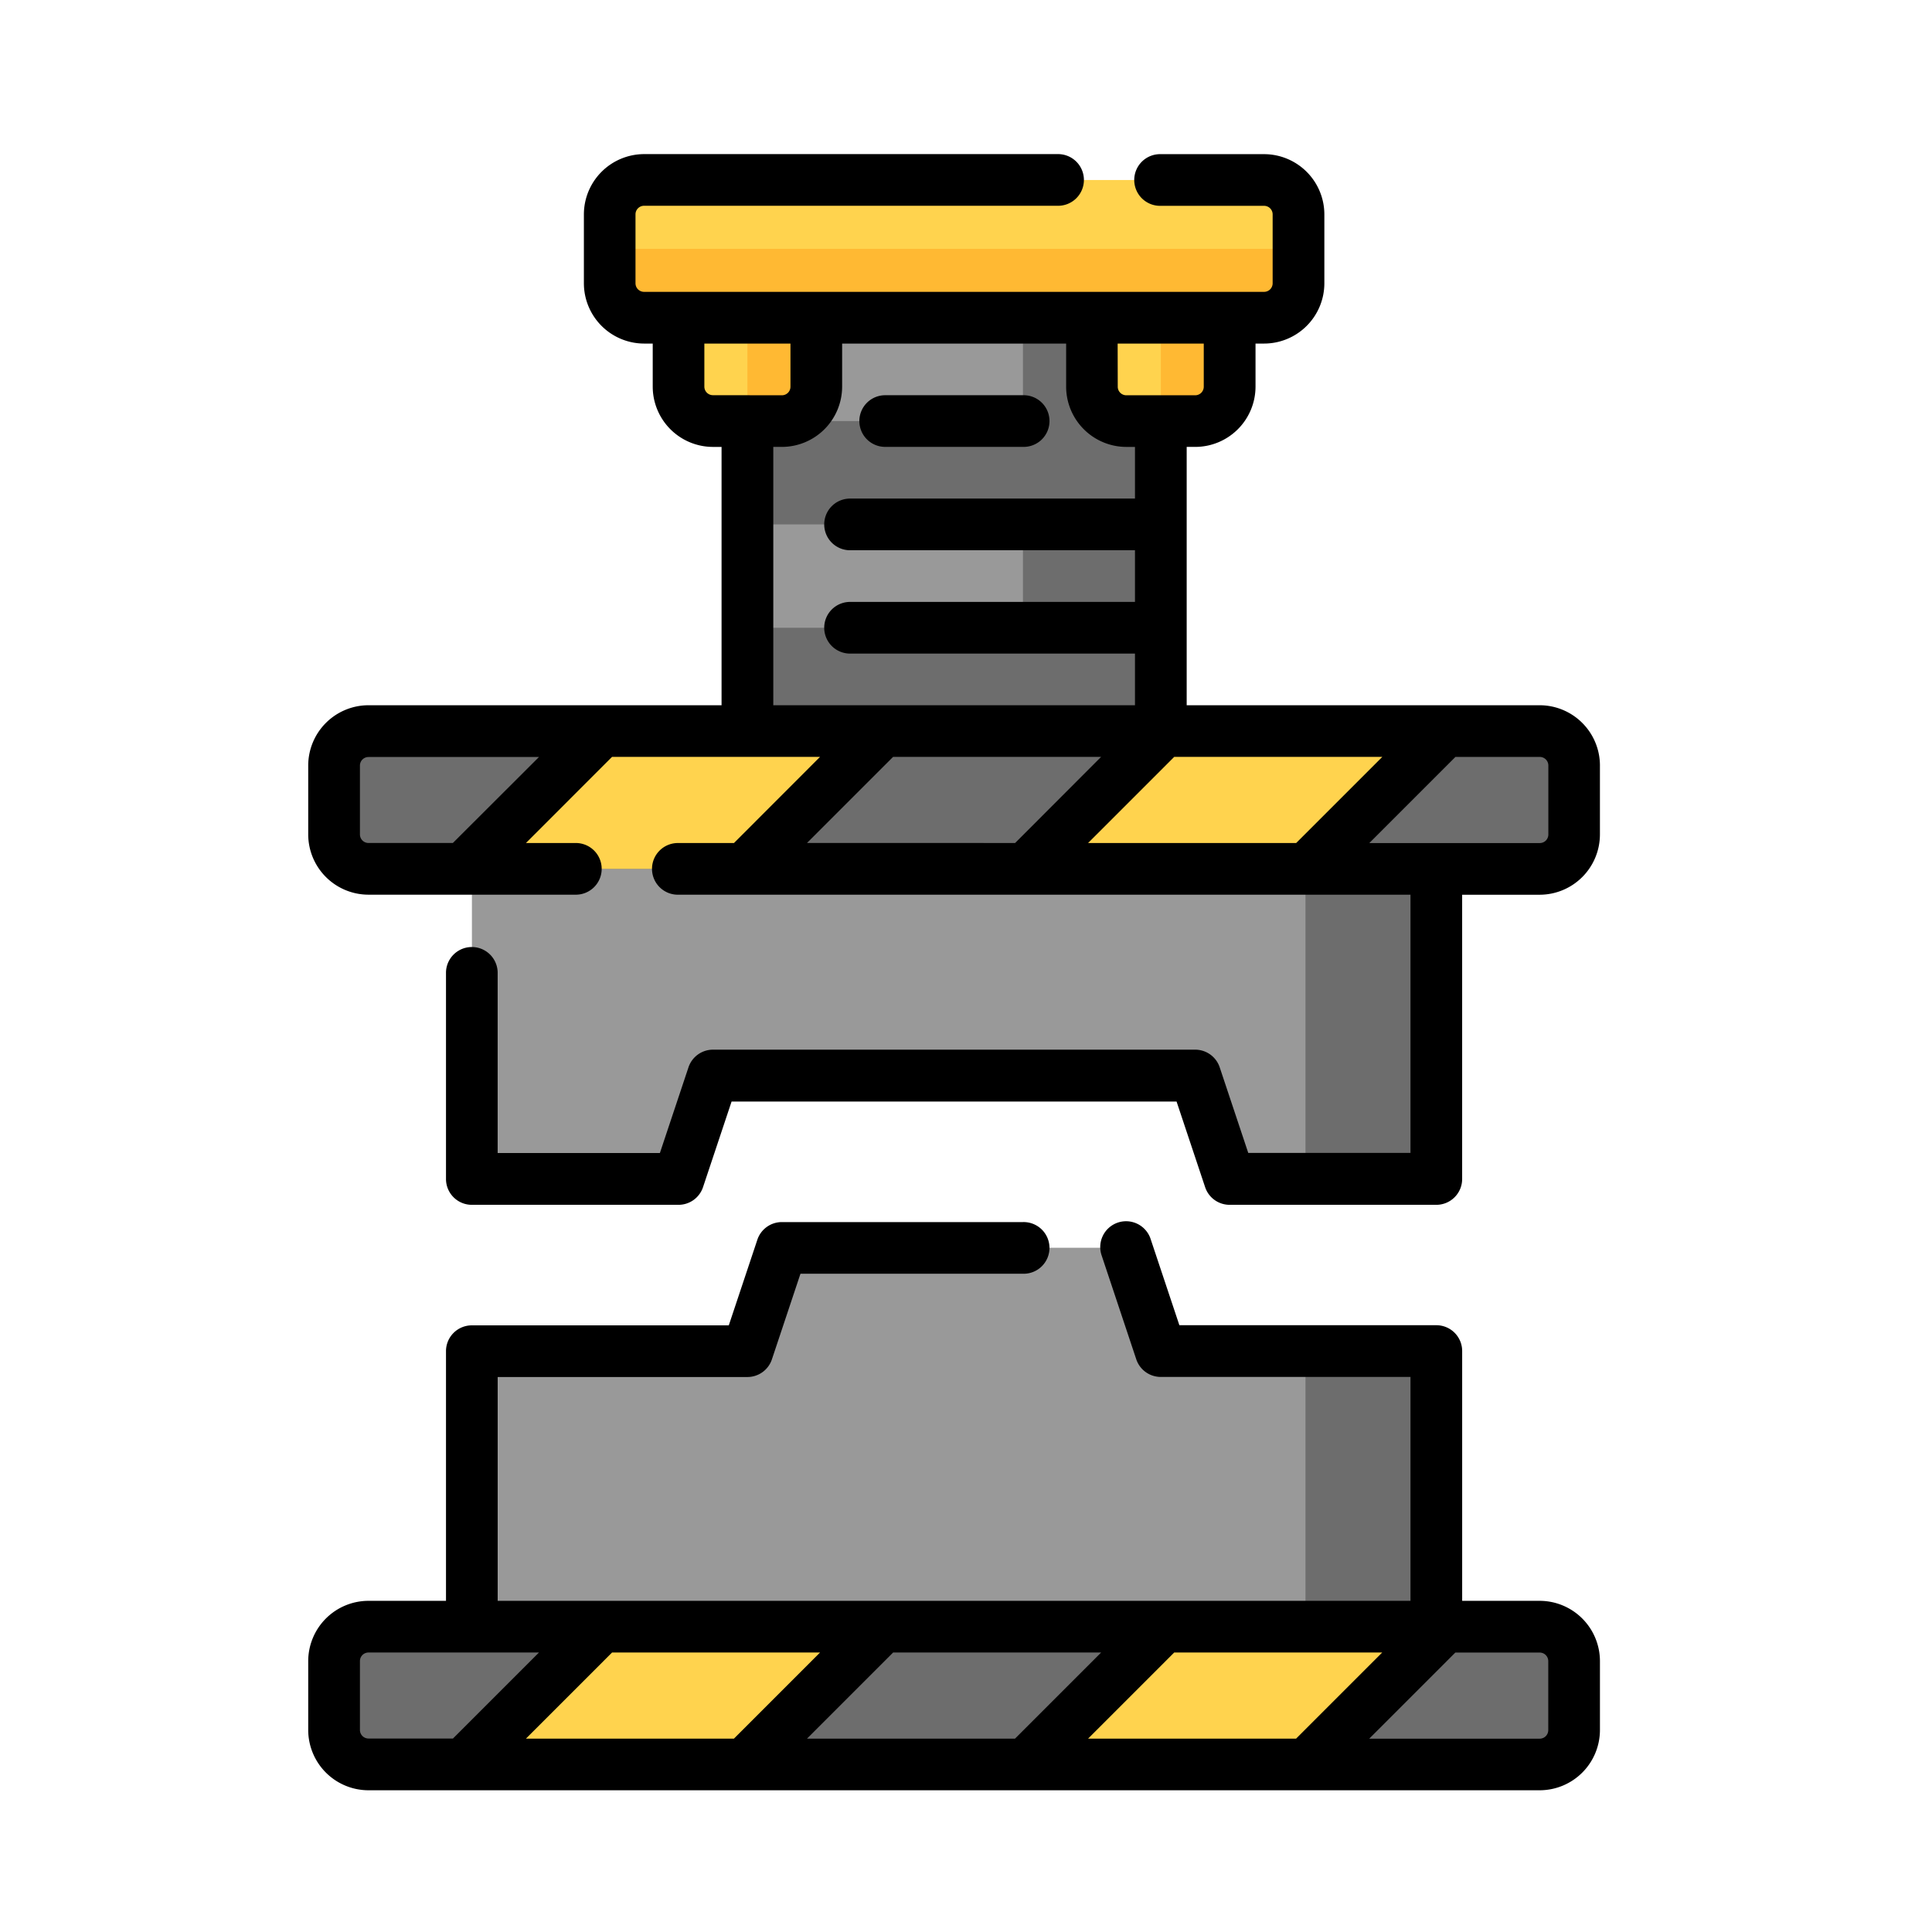 <svg xmlns="http://www.w3.org/2000/svg" width="112.828" height="112.828" viewBox="0 0 112.828 112.828">
  <g id="Group_1120030" data-name="Group 1120030" transform="translate(-409.326 -3045)">
    <rect id="Rectangle_409891" data-name="Rectangle 409891" width="112.828" height="112.828" transform="translate(409.326 3045)" fill="none"/>
    <g id="Group_1120029" data-name="Group 1120029" transform="translate(373.431 3054)">
      <path id="Path_915872" data-name="Path 915872" d="M145.327,234.291H161.42v20.116H105.1V234.291h16.093l2.012-6.035h20.116ZM105.1,202.1v22.128h12.07l2.012-6.035h28.163l2.012,6.035h12.07V202.1Z" transform="translate(-41.645 -164.387)" fill="#999"/>
      <path id="Path_915873" data-name="Path 915873" d="M215.466,59.816h-24.14V29.642h24.139V59.816Z" transform="translate(-111.783 -24.11)" fill="#6d6d6d"/>
      <path id="Path_915874" data-name="Path 915874" d="M207.419,39.7H191.326V29.642h16.093Zm0,6.035H191.326V51.77h16.093Z" transform="translate(-111.783 -24.11)" fill="#999"/>
      <path id="Path_915875" data-name="Path 915875" d="M134.4,182.559v4.023a2.012,2.012,0,0,1-2.012,2.012h-6.035v18.1h-7.644v-18.1H63.991a2.012,2.012,0,0,1-2.012-2.012v-4.023a2.012,2.012,0,0,1,2.012-2.012h68.395A2.012,2.012,0,0,1,134.4,182.559Zm-2.012,50.29h-6.035V216.756h-7.644v16.093H63.991a2.012,2.012,0,0,0-2.012,2.012v4.023a2.012,2.012,0,0,0,2.012,2.012h68.395a2.012,2.012,0,0,0,2.012-2.012v-4.023A2.012,2.012,0,0,0,132.386,232.849Z" transform="translate(-6.575 -146.852)" fill="#6d6d6d"/>
      <g id="Group_1120028" data-name="Group 1120028" transform="translate(62.967 1.509)">
        <path id="Path_915876" data-name="Path 915876" d="M110.554,180.547h16.415l-8.047,8.047H102.507Zm35.244,8.047h5.874l8.047-8.047H143.3l-8.047,8.047H145.8Zm-43.29,52.3h16.415l8.046-8.047H110.554Zm32.749,0h16.415l8.047-8.047H143.3Z" transform="translate(-102.507 -148.361)" fill="#ffd34e"/>
        <path id="Path_915877" data-name="Path 915877" d="M188.442,10.1v4.023a2.012,2.012,0,0,1-2.012,2.012h-2.012v4.023a2.012,2.012,0,0,1-2.012,2.012h-4.023a2.012,2.012,0,0,1-2.012-2.012V16.131H160.279v4.023a2.012,2.012,0,0,1-2.012,2.012h-4.023a2.012,2.012,0,0,1-2.012-2.012V16.131h-2.012a2.012,2.012,0,0,1-2.012-2.012V10.1a2.012,2.012,0,0,1,2.012-2.012H186.43A2.012,2.012,0,0,1,188.442,10.1Z" transform="translate(-139.68 -8.084)" fill="#ffd34e"/>
      </g>
      <path id="Path_915878" data-name="Path 915878" d="M188.442,29.642v2.012a2.012,2.012,0,0,1-2.012,2.012h-2.012v4.023a2.012,2.012,0,0,1-2.012,2.012H180.4V33.665H160.28v4.023a2.012,2.012,0,0,1-2.012,2.012h-2.012V33.665h-6.035a2.012,2.012,0,0,1-2.012-2.012V29.642Z" transform="translate(-76.713 -24.11)" fill="#ffb933"/>
      <path id="Path_915879" data-name="Path 915879" d="M86.081,15.59a1.508,1.508,0,0,1,1.509-1.509h8.047a1.509,1.509,0,1,1,0,3.017H87.59A1.508,1.508,0,0,1,86.081,15.59Zm43.25,72.418v4.023a3.524,3.524,0,0,1-3.52,3.52H57.415a3.524,3.524,0,0,1-3.52-3.52V88.008a3.524,3.524,0,0,1,3.52-3.52h4.526V69.9A1.508,1.508,0,0,1,63.45,68.4H78.456l1.668-5a1.509,1.509,0,0,1,1.431-1.031H95.636a1.509,1.509,0,1,1,0,3.017H82.642l-1.668,5a1.509,1.509,0,0,1-1.431,1.031H64.959V84.488h53.308V71.412H103.683a1.508,1.508,0,0,1-1.431-1.031l-2.012-6.035a1.509,1.509,0,1,1,2.862-.954l1.668,5h15.006a1.508,1.508,0,0,1,1.509,1.509V84.488h4.526A3.525,3.525,0,0,1,129.331,88.008ZM62.342,92.535l5.029-5.029H57.415a.5.5,0,0,0-.5.5v4.023a.5.5,0,0,0,.5.5h4.927Zm16.415,0,5.029-5.029H71.639L66.61,92.535Zm16.415,0,5.029-5.029H88.053l-5.029,5.029Zm16.415,0,5.029-5.029H104.468l-5.029,5.029Zm14.726-4.526a.5.5,0,0,0-.5-.5h-4.927l-5.029,5.029h9.956a.5.5,0,0,0,.5-.5Zm3.017-52.3v4.023a3.524,3.524,0,0,1-3.52,3.52h-4.526v16.6a1.508,1.508,0,0,1-1.509,1.509h-12.07a1.508,1.508,0,0,1-1.431-1.031l-1.668-5H78.619l-1.668,5a1.509,1.509,0,0,1-1.431,1.031H63.45a1.508,1.508,0,0,1-1.509-1.509V47.776a1.509,1.509,0,0,1,3.017,0V58.337h9.474l1.668-5A1.509,1.509,0,0,1,77.531,52.3h28.163a1.508,1.508,0,0,1,1.431,1.031l1.668,5h9.474V43.25H75.52a1.509,1.509,0,1,1,0-3.017h3.238L83.786,35.2H71.639L66.61,40.232h2.875a1.509,1.509,0,1,1,0,3.017H57.415a3.524,3.524,0,0,1-3.52-3.52V35.706a3.524,3.524,0,0,1,3.52-3.52H78.034V17.1h-.5a3.524,3.524,0,0,1-3.52-3.52V11.064h-.5a3.524,3.524,0,0,1-3.52-3.52V3.52A3.525,3.525,0,0,1,73.508,0H97.647a1.509,1.509,0,1,1,0,3.017H73.508a.5.5,0,0,0-.5.5V7.544a.5.5,0,0,0,.5.5h36.209a.5.5,0,0,0,.5-.5V3.52a.5.5,0,0,0-.5-.5h-6.035a1.509,1.509,0,1,1,0-3.017h6.035a3.524,3.524,0,0,1,3.52,3.52V7.544a3.524,3.524,0,0,1-3.52,3.52h-.5v2.515a3.524,3.524,0,0,1-3.52,3.52h-.5V32.186H125.81A3.524,3.524,0,0,1,129.331,35.706Zm-61.959-.5H57.415a.5.5,0,0,0-.5.5V39.73a.5.5,0,0,0,.5.5h4.927Zm33.8-21.625a.5.5,0,0,0,.5.5h4.023a.5.5,0,0,0,.5-.5V11.064h-5.029Zm-19.613.5a.5.5,0,0,0,.5-.5V11.064H77.029v2.515a.5.5,0,0,0,.5.5Zm20.619,18.1V29.169h-16.6a1.509,1.509,0,1,1,0-3.017h16.6V23.134h-16.6a1.509,1.509,0,1,1,0-3.017h16.6V17.1h-.5a3.524,3.524,0,0,1-3.52-3.52V11.064H85.075v2.515a3.524,3.524,0,0,1-3.52,3.52h-.5V32.186h21.122Zm-7,8.047L100.2,35.2H88.053l-5.029,5.029Zm16.415,0,5.029-5.029H104.468l-5.029,5.029Zm14.726-4.526a.5.5,0,0,0-.5-.5h-4.927l-5.029,5.029h9.956a.5.5,0,0,0,.5-.5Z" transform="translate(0 0)"/>
    </g>
  </g>
</svg>
